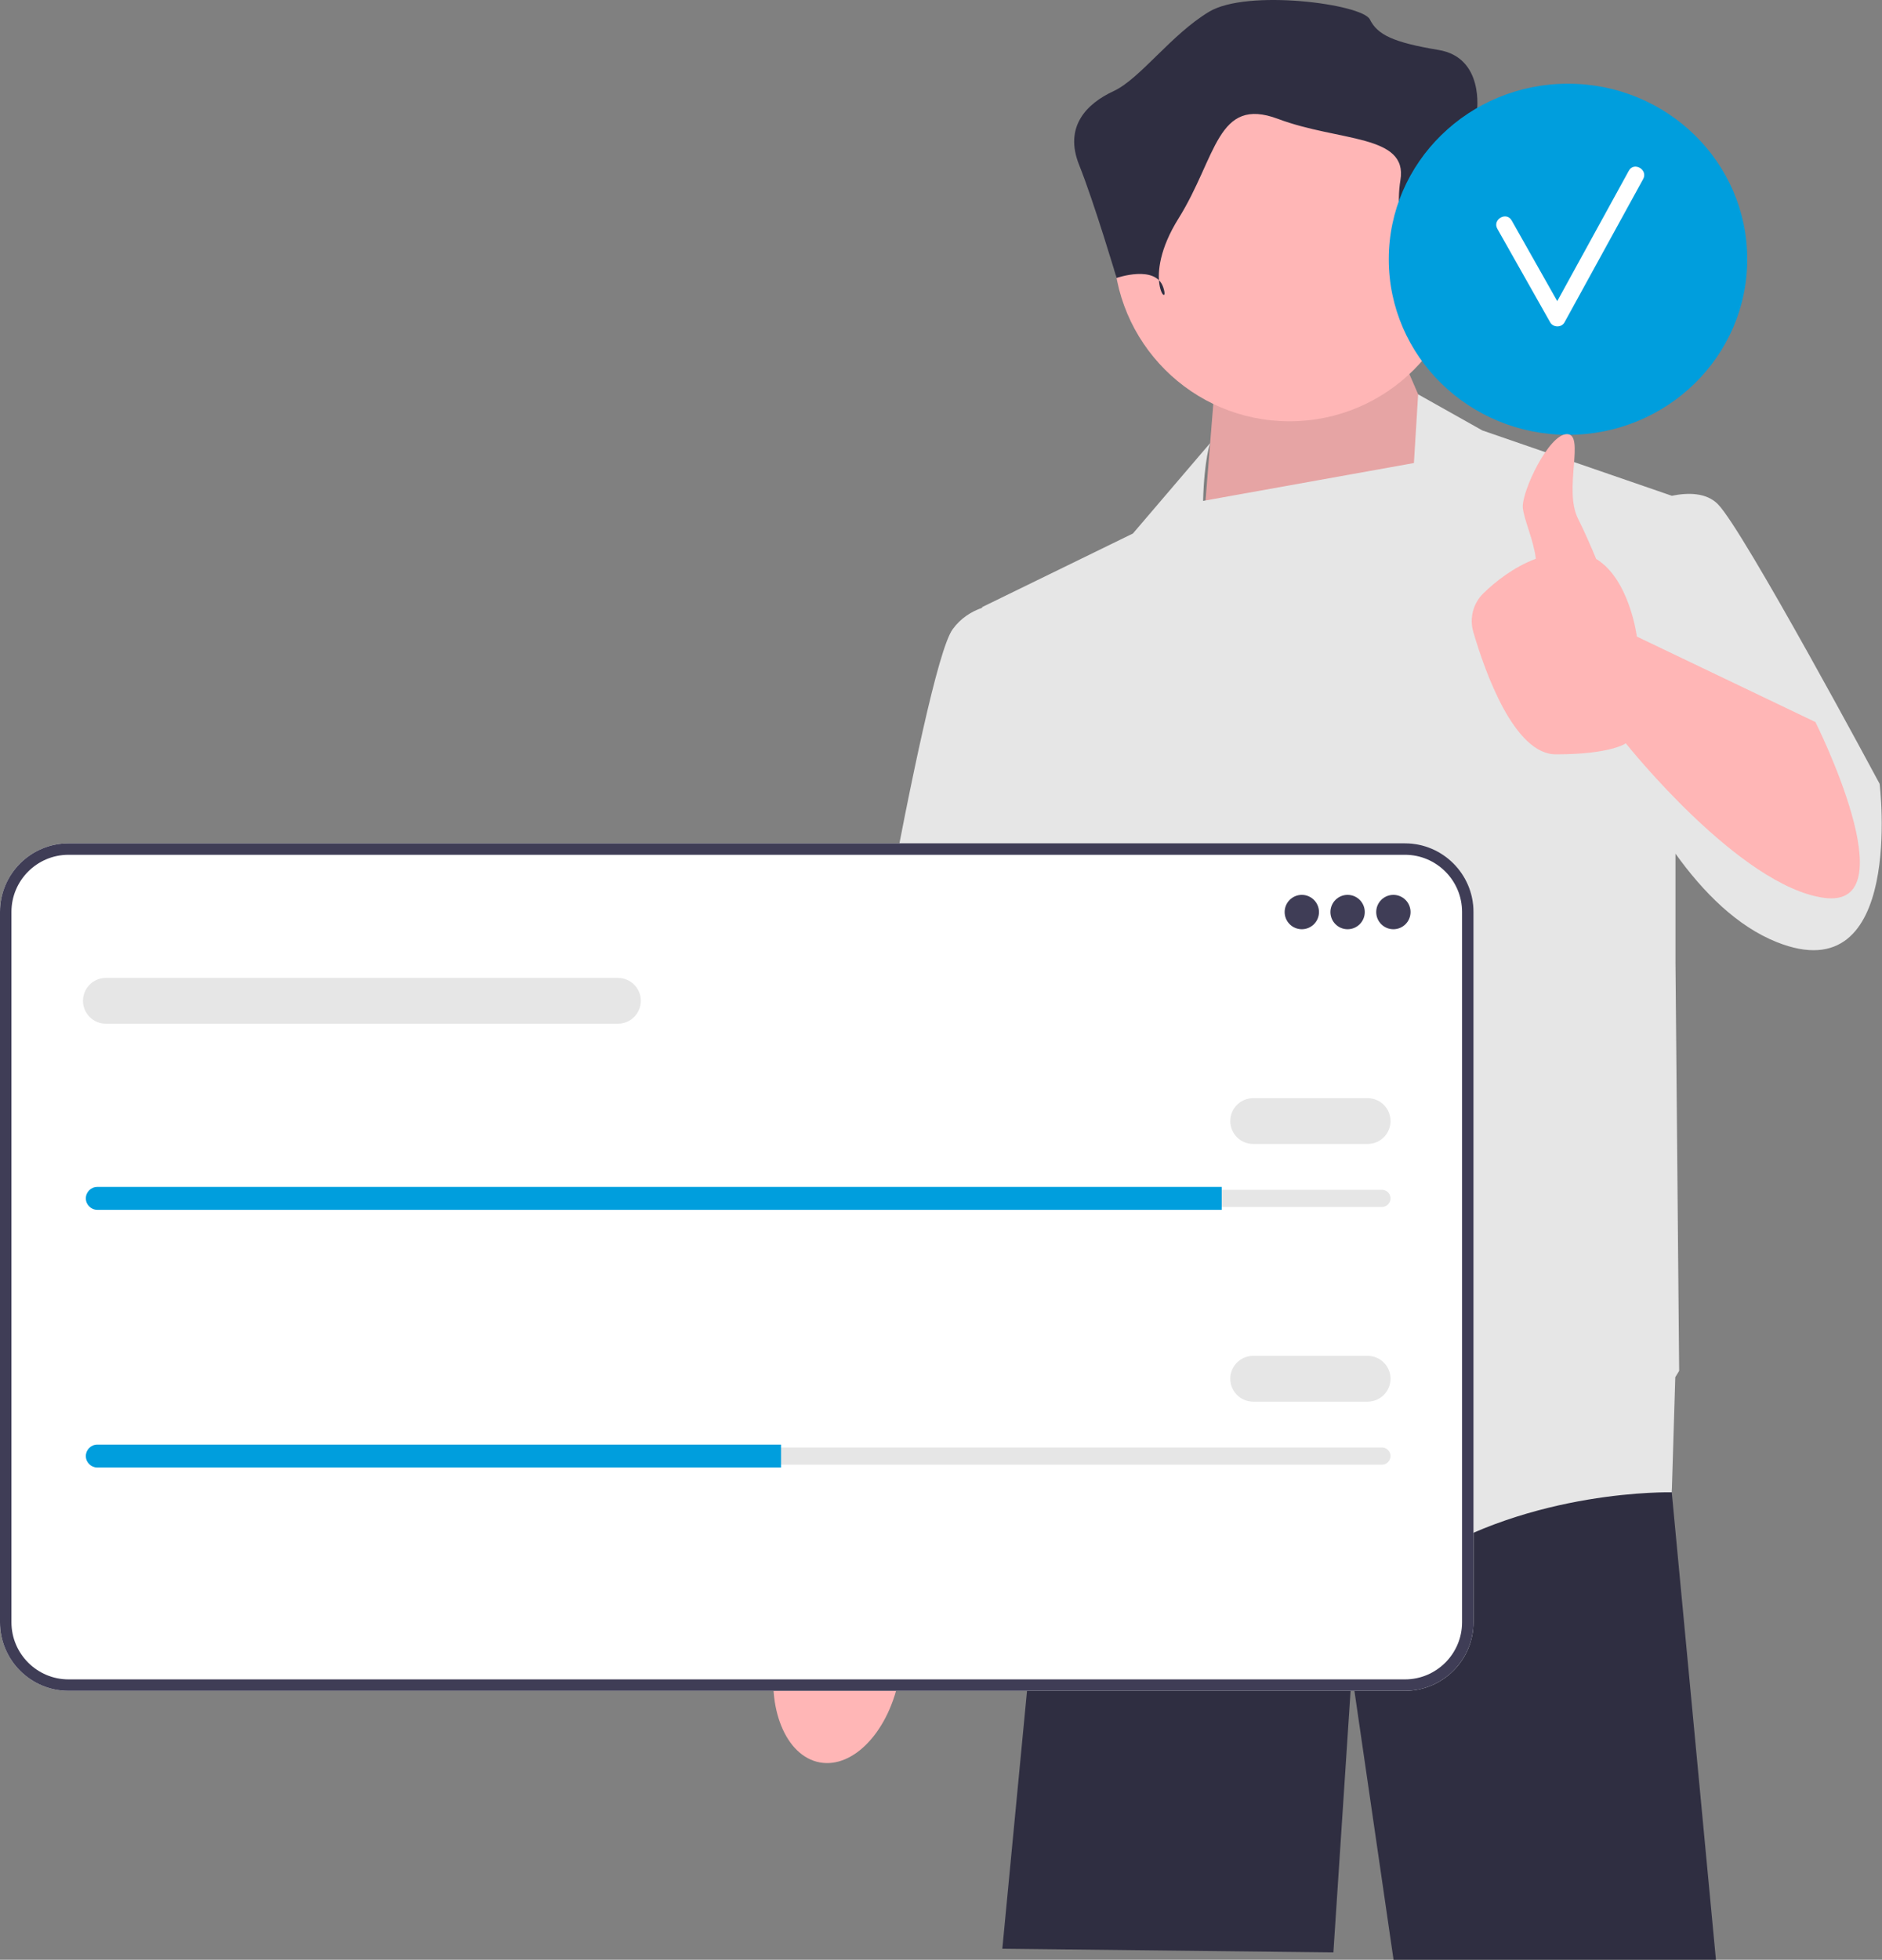 <svg width="295" height="307" viewBox="0 0 295 307" fill="none" xmlns="http://www.w3.org/2000/svg">
<rect x="0" y="0" width="295" height="307" fill="#808080" stroke="none"/>
<path d="M262.051 233.636L262.045 233.774L268.97 307H218.438L211.889 262.027L209.006 305.847L157.113 305.27L162.625 247.739L167.313 221.072V221.066L168.016 217.053H260.673L260.794 218.506L262.051 233.636Z" fill="#2F2E41"/>
<path d="M128.51 276.085C133.862 277.06 139.442 271.033 140.974 262.623C141.645 258.942 141.429 255.414 140.525 252.529L141.345 247.681L155.116 182.465C155.116 182.465 180.474 131.74 180.473 122.934C180.473 114.128 173.138 109.809 173.138 109.809L163.213 109.902L132.087 185.922L126.482 242.098L125.575 249.806C123.711 252.186 122.265 255.411 121.594 259.092C120.062 267.502 123.158 275.11 128.51 276.085V276.085Z" fill="#FFB6B6"/>
<path d="M229.474 78.385L220.249 57.052L190.267 62.241L188.249 87.341L229.474 78.385Z" fill="#FFB6B6"/>
<path opacity="0.1" d="M229.474 78.385L220.249 57.052L190.267 62.241L188.249 87.341L229.474 78.385Z" fill="black"/>
<path d="M294.628 122.782C294.628 122.782 273.295 82.998 269.259 78.962C267.462 77.165 264.638 77.14 262.055 77.664L232.357 67.43L222.291 61.775L221.628 72.535L188.581 78.466C188.765 71.904 189.69 69.408 189.69 69.408L177.582 83.575L153.942 95.106L153.955 95.21C152.22 95.816 150.576 96.852 149.33 98.566C144.717 104.908 132.032 182.17 132.032 182.17L159.132 187.936L162.82 164.792L165.474 185.629L167.492 224.549C167.492 224.549 204.393 256.261 222.267 244.729C240.141 233.197 262.051 233.774 262.051 233.774L262.598 215.734C262.987 215.112 263.205 214.747 263.205 214.747L262.628 150.755V133.728C267.02 139.847 272.321 145.11 278.484 147.575C298.664 155.647 294.628 122.782 294.628 122.782V122.782Z" fill="#E6E6E6"/>
<path d="M202.124 65.995C217.357 65.995 229.707 53.645 229.707 38.412C229.707 23.178 217.357 10.829 202.124 10.829C186.89 10.829 174.541 23.178 174.541 38.412C174.541 53.645 186.89 65.995 202.124 65.995Z" fill="#FFB6B6"/>
<path d="M221.912 46.207C221.912 46.207 224.31 37.812 229.707 38.412C235.103 39.011 236.303 34.214 235.103 31.816C233.904 29.417 231.506 17.425 231.506 17.425C231.506 17.425 232.705 9.03 225.509 7.831C218.314 6.632 215.915 5.432 214.716 3.034C213.517 0.635 195.528 -1.763 189.532 1.835C183.536 5.432 178.739 12.335 174.541 14.28C170.344 16.226 166.746 19.823 169.145 25.82C171.543 31.816 175.022 43.543 175.022 43.543C175.022 43.543 181.137 41.41 182.336 45.008C183.536 48.605 178.739 43.809 184.735 34.214C190.731 24.62 190.731 15.026 200.325 18.624C209.919 22.222 220.712 21.023 219.513 28.218C218.314 35.414 221.912 46.207 221.912 46.207V46.207Z" fill="#2F2E41"/>
<path d="M220.225 264.872H10.744C4.819 264.872 0 260.053 0 254.129V142.853C0 136.929 4.819 132.109 10.744 132.109H220.225C226.149 132.109 230.969 136.929 230.969 142.853V254.129C230.969 260.053 226.149 264.872 220.225 264.872V264.872Z" fill="white"/>
<path d="M220.225 264.872H10.744C4.819 264.872 0 260.053 0 254.129V142.853C0 136.929 4.819 132.109 10.744 132.109H220.225C226.149 132.109 230.969 136.929 230.969 142.853V254.129C230.969 260.053 226.149 264.872 220.225 264.872V264.872ZM10.744 133.903C5.809 133.903 1.794 137.918 1.794 142.853V254.129C1.794 259.064 5.809 263.078 10.744 263.078H220.225C225.16 263.078 229.175 259.064 229.175 254.129V142.853C229.175 137.918 225.16 133.903 220.225 133.903H10.744Z" fill="#3F3D56"/>
<path d="M204.057 145.565C205.543 145.565 206.748 144.36 206.748 142.874C206.748 141.387 205.543 140.183 204.057 140.183C202.571 140.183 201.366 141.387 201.366 142.874C201.366 144.36 202.571 145.565 204.057 145.565Z" fill="#3F3D56"/>
<path d="M211.234 145.565C212.72 145.565 213.925 144.36 213.925 142.874C213.925 141.387 212.72 140.183 211.234 140.183C209.747 140.183 208.542 141.387 208.542 142.874C208.542 144.36 209.747 145.565 211.234 145.565Z" fill="#3F3D56"/>
<path d="M218.41 145.565C219.896 145.565 221.101 144.36 221.101 142.874C221.101 141.387 219.896 140.183 218.41 140.183C216.924 140.183 215.719 141.387 215.719 142.874C215.719 144.36 216.924 145.565 218.41 145.565Z" fill="#3F3D56"/>
<path d="M15.25 186.381C14.508 186.381 13.904 186.984 13.904 187.726C13.904 188.088 14.044 188.423 14.298 188.67C14.553 188.932 14.889 189.072 15.25 189.072H216.616C217.358 189.072 217.961 188.468 217.961 187.726C217.961 187.364 217.822 187.03 217.568 186.783C217.312 186.521 216.977 186.381 216.616 186.381H15.25Z" fill="#E6E6E6"/>
<path d="M191.498 185.932V189.52H15.25C14.757 189.52 14.308 189.323 13.985 188.991C13.653 188.668 13.456 188.22 13.456 187.726C13.456 186.739 14.263 185.932 15.25 185.932H191.498Z" fill="#009EDD"/>
<path d="M214.373 179.204H196.432C194.454 179.204 192.844 177.595 192.844 175.616C192.844 173.637 194.454 172.028 196.432 172.028H214.373C216.352 172.028 217.961 173.637 217.961 175.616C217.961 177.595 216.352 179.204 214.373 179.204Z" fill="#E6E6E6"/>
<path d="M96.859 160.366H16.595C14.617 160.366 13.007 158.757 13.007 156.778C13.007 154.799 14.617 153.19 16.595 153.19H96.859C98.838 153.19 100.448 154.799 100.448 156.778C100.448 158.757 98.838 160.366 96.859 160.366Z" fill="#E6E6E6"/>
<path d="M15.25 226.748C14.508 226.748 13.904 227.351 13.904 228.093C13.904 228.455 14.044 228.79 14.298 229.037C14.553 229.299 14.889 229.439 15.25 229.439H216.616C217.358 229.439 217.961 228.835 217.961 228.093C217.961 227.732 217.822 227.397 217.568 227.15C217.312 226.888 216.977 226.748 216.616 226.748H15.25Z" fill="#E6E6E6"/>
<path d="M122.426 226.299V229.888H15.25C14.757 229.888 14.308 229.69 13.985 229.358C13.653 229.035 13.456 228.587 13.456 228.093C13.456 227.107 14.263 226.299 15.25 226.299H122.426Z" fill="#009EDD"/>
<path d="M214.373 219.571H196.432C194.454 219.571 192.844 217.962 192.844 215.983C192.844 214.004 194.454 212.395 196.432 212.395H214.373C216.352 212.395 217.961 214.004 217.961 215.983C217.961 217.962 216.352 219.571 214.373 219.571Z" fill="#E6E6E6"/>
<path d="M245.781 68.118C261.298 68.118 273.876 55.804 273.876 40.615C273.876 25.425 261.298 13.112 245.781 13.112C230.265 13.112 217.687 25.425 217.687 40.615C217.687 55.804 230.265 68.118 245.781 68.118Z" fill="#009EDD"/>
<path d="M255.317 26.742C251.576 33.553 247.836 40.364 244.096 47.174C241.712 42.962 239.341 38.743 236.951 34.535C236.126 33.081 233.881 34.388 234.709 35.846C237.479 40.724 240.22 45.619 242.991 50.498C243.464 51.332 244.765 51.351 245.233 50.498C249.342 43.016 253.451 35.535 257.559 28.053C258.365 26.587 256.122 25.275 255.317 26.742V26.742Z" fill="white"/>
<path d="M284.565 113.109L256.574 99.719C256.574 99.719 255.449 90.757 250.2 87.56C249.308 85.431 248.281 83.092 247.348 81.239C245.042 76.656 248.502 68.007 245.619 68.007C242.736 68.007 238.474 77.103 238.7 79.538C238.873 81.408 240.418 84.673 240.738 87.53C237.222 88.856 234.386 91.129 232.521 92.938C230.908 94.504 230.308 96.84 230.939 98.999C232.766 105.253 237.334 118.169 243.889 118.169C252.538 118.169 254.844 116.44 254.844 116.44C254.844 116.44 272.718 138.926 285.979 140.656C299.241 142.386 284.565 113.109 284.565 113.109V113.109Z" fill="#FFB6B6"/>
</svg>

